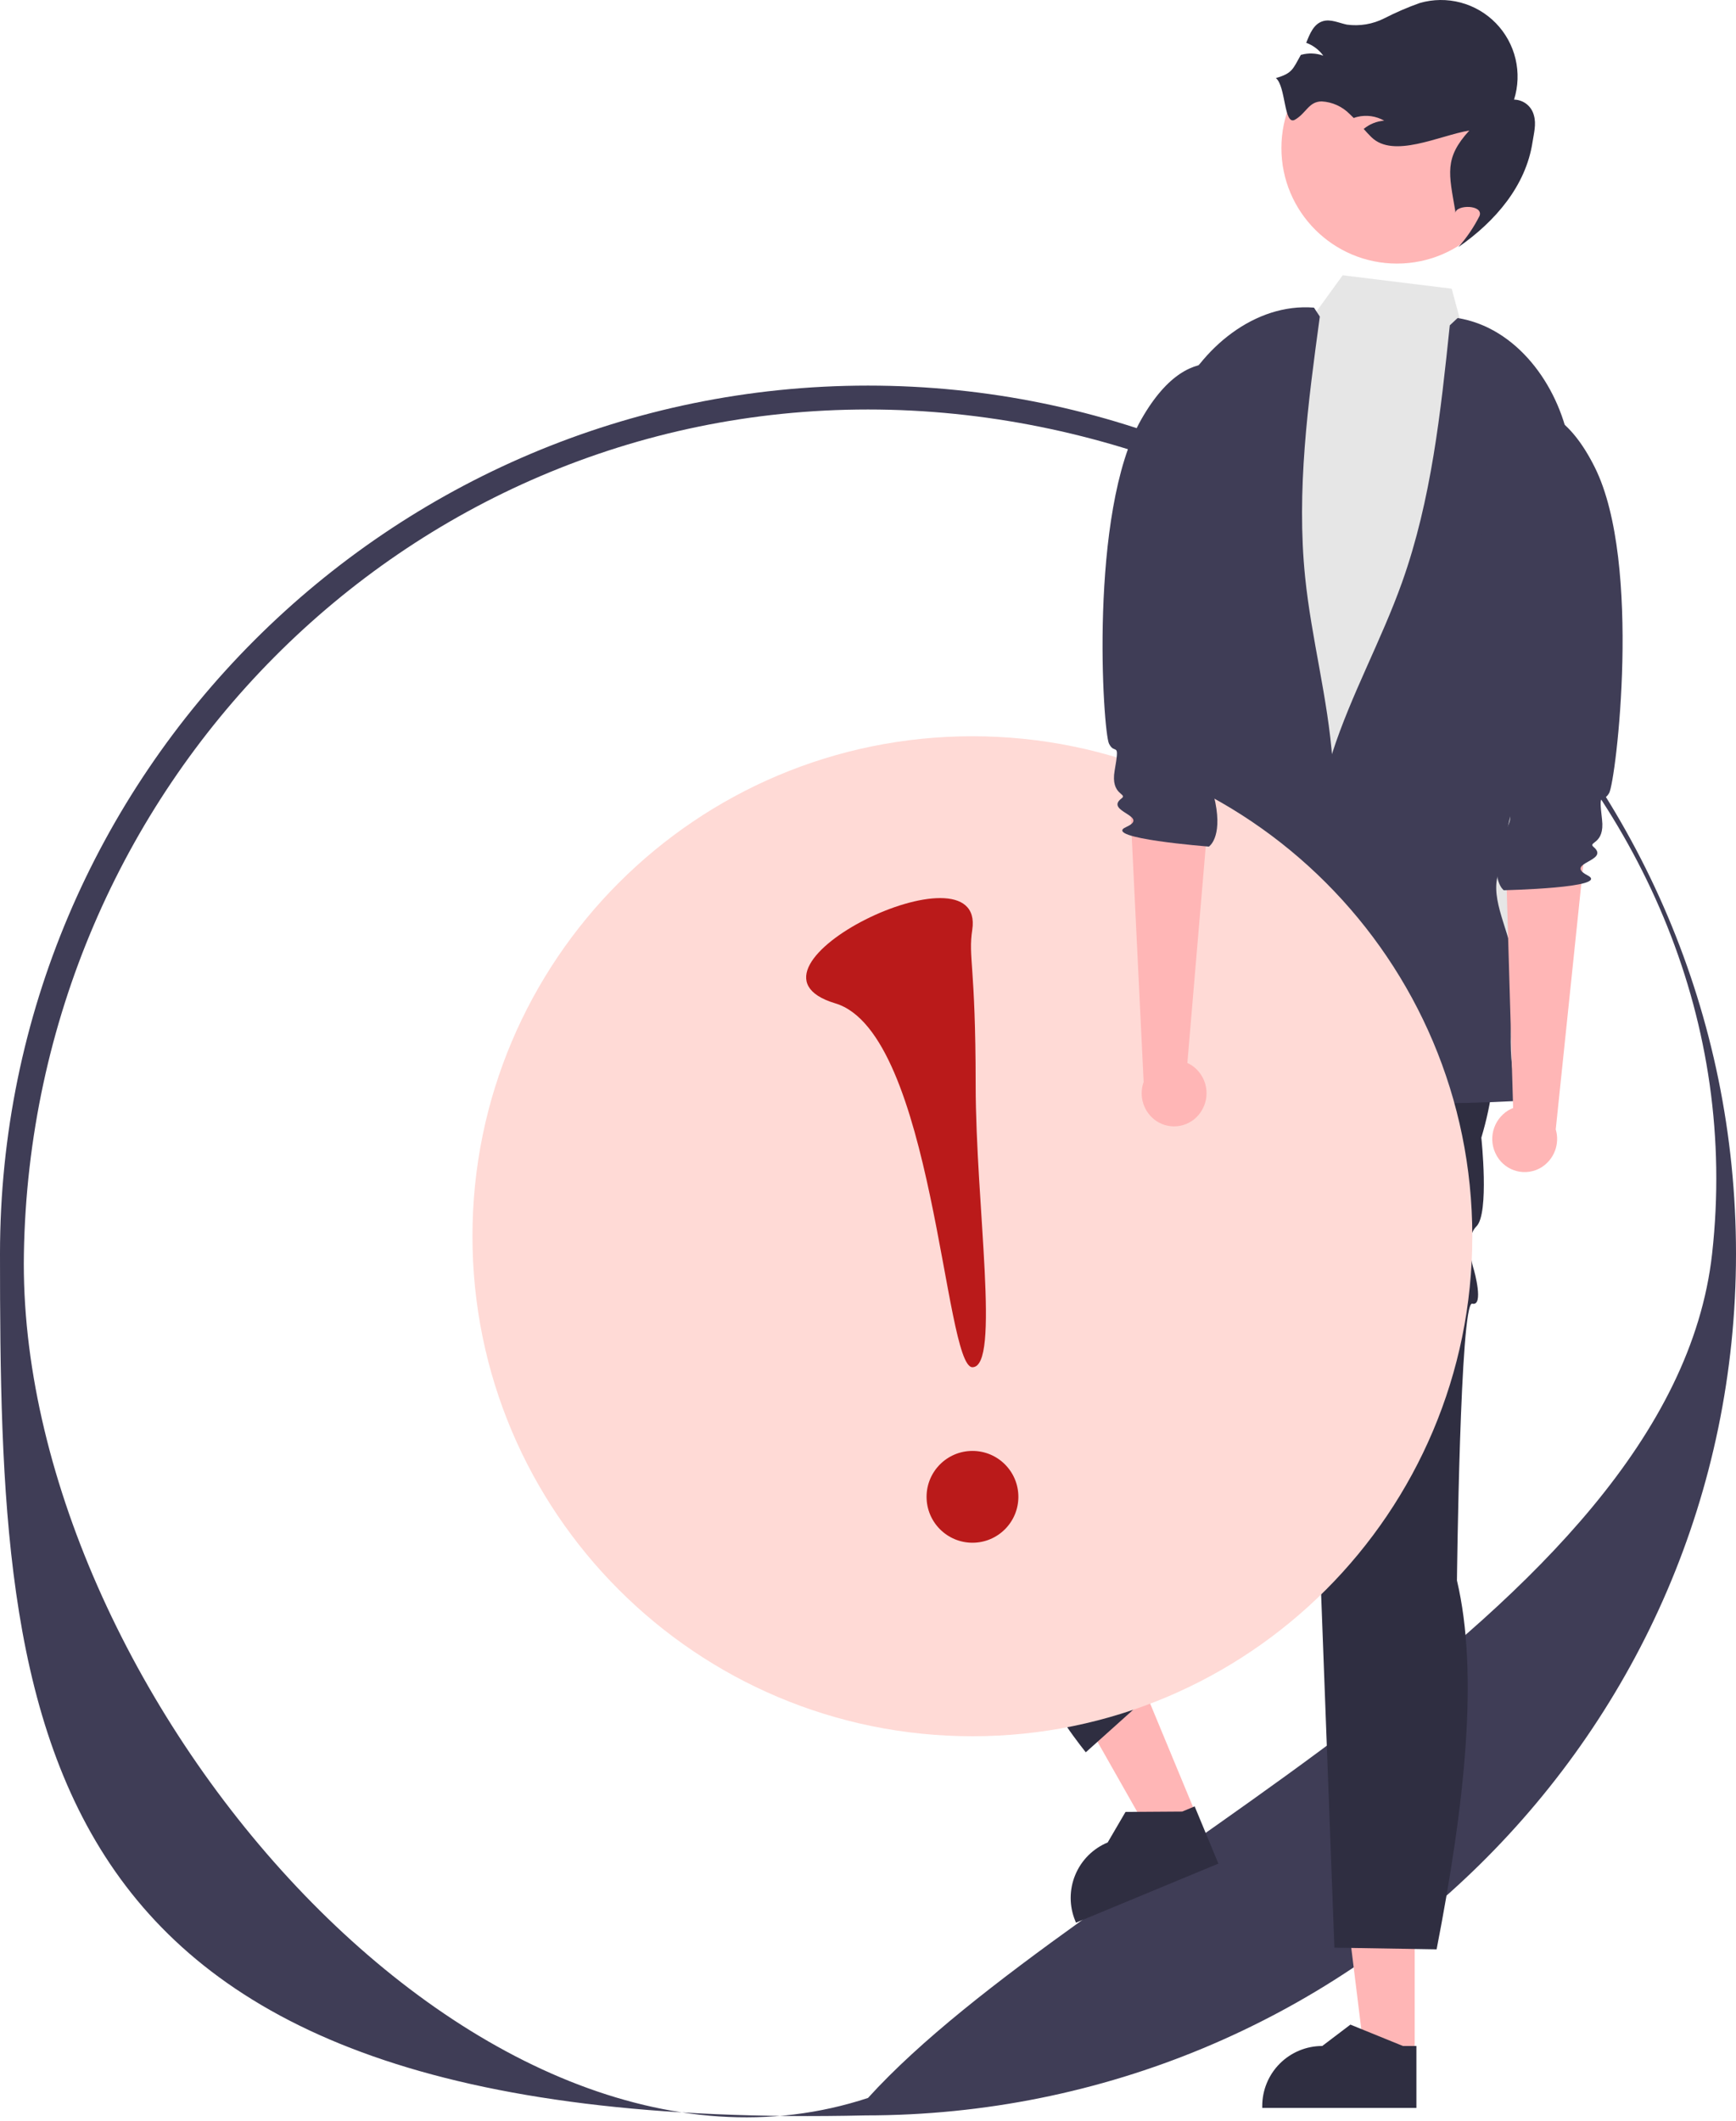 <svg width="158" height="193" viewBox="0 0 158 193" fill="none" xmlns="http://www.w3.org/2000/svg">
<path d="M78.778 192.503C1.69 194.274 0 157.651 0 114.089C0 70.529 35.439 35.09 79 35.09C122.561 35.09 158 70.529 158 114.089C158 157.651 122.338 192.503 78.778 192.503ZM79 37.264C36.638 37.264 2.887 71.734 2.174 114.089C1.51 153.486 43.362 202.646 79 190.916C98.112 169.868 152.145 147.198 155.826 114.089C160.507 71.987 121.362 37.264 79 37.264Z" fill="#3F3D56"/>
<path d="M128.755 187.062H124.194L122.023 169.465L128.757 169.465L128.755 187.062Z" fill="#FFB6B6"/>
<path d="M128.912 191.825L114.882 191.824V191.647C114.882 190.199 115.458 188.81 116.482 187.786C117.506 186.762 118.895 186.186 120.343 186.186L122.906 184.242L127.687 186.187L128.912 186.187L128.912 191.825Z" fill="#2F2E41"/>
<path d="M108.921 165.255L104.707 167.002L95.961 151.579L102.181 149L108.921 165.255Z" fill="#FFB6B6"/>
<path d="M110.89 169.591L97.931 174.965L97.863 174.801C97.308 173.463 97.308 171.96 97.862 170.622C98.415 169.283 99.478 168.22 100.815 167.665L102.438 164.887L107.6 164.852L108.731 164.383L110.89 169.591Z" fill="#2F2E41"/>
<path d="M133.969 86.961L101.592 90.344L97.261 104.93L82.263 129.033C82.263 129.033 92.728 146.648 91.746 146.456C90.763 146.265 92.727 151.066 94.103 150.787C95.479 150.509 96.909 153.639 95.958 154.196C95.007 154.753 98.823 159.459 98.823 159.459L104.655 154.225C105.895 144.868 104.397 136.54 99.057 129.655L115.766 111.617L118.934 110.302L121.449 177.239L130.752 177.392C133.318 164.188 134.608 152.303 132.602 143.825C132.602 143.825 132.89 118.357 133.99 118.635C135.09 118.914 134.157 115.596 134.157 115.596C134.157 115.596 133.194 112.77 134.378 111.598C135.562 110.426 134.822 103.531 134.822 103.531C136.778 97.006 136.19 91.619 133.969 86.961Z" fill="#2F2E41"/>
<path d="M109.074 33.133L118.024 30.813L122.202 25.051L132.124 26.271L134.237 34.131L141.301 38.231C141.301 38.231 137.396 79.526 138.325 81.794C139.254 84.061 142.584 83.874 139.74 86.797C136.896 89.72 136.519 88.543 137.179 91.725C137.839 94.907 142.649 98.275 137.179 98.242C131.709 98.208 98.699 97.737 99.642 93.964C100.586 90.192 100.571 91.15 101.993 88.784C103.415 86.419 104.372 87.741 103.893 84.251C103.415 80.76 103.886 78.403 103.886 76.516C103.886 74.63 105.466 57.489 105.466 57.489L109.074 33.133Z" fill="#E6E6E6"/>
<path d="M127.141 23.986C132.948 23.986 137.655 19.279 137.655 13.472C137.655 7.665 132.948 2.957 127.141 2.957C121.334 2.957 116.626 7.665 116.626 13.472C116.626 19.279 121.334 23.986 127.141 23.986Z" fill="#FFB6B6"/>
<path d="M116.124 7.107C117.047 7.853 116.835 11.481 117.864 10.89C118.893 10.298 119.107 9.239 120.292 9.228C121.257 9.281 122.168 9.694 122.846 10.384C122.972 10.498 123.092 10.617 123.208 10.736C123.315 10.698 123.42 10.664 123.531 10.637C124.362 10.434 125.239 10.557 125.981 10.982C125.296 11.031 124.643 11.294 124.115 11.734C124.341 11.988 124.571 12.242 124.812 12.478C126.825 14.451 130.954 12.35 133.731 11.876C131.418 14.4 131.874 15.81 132.449 19.184L132.452 19.369C132.57 18.59 135.062 18.629 134.652 19.662C134.136 20.682 133.49 21.631 132.731 22.486C136.127 20.133 138.868 16.89 139.474 12.973C139.599 12.149 139.841 11.309 139.607 10.505C139.507 10.099 139.276 9.738 138.949 9.477C138.622 9.217 138.218 9.072 137.8 9.065C138.178 7.863 138.223 6.581 137.932 5.356C137.64 4.13 137.021 3.007 136.142 2.105C135.262 1.203 134.155 0.556 132.937 0.233C131.719 -0.09 130.437 -0.077 129.226 0.271C128.121 0.663 127.044 1.128 126 1.663C124.947 2.199 123.756 2.401 122.585 2.241C121.855 2.091 121.116 1.713 120.401 1.927C119.573 2.175 119.217 3.05 118.885 3.895C119.508 4.123 120.049 4.531 120.439 5.068C119.795 4.83 119.092 4.802 118.43 4.986C118.418 4.988 118.406 4.992 118.395 4.996C117.645 6.34 117.601 6.67 116.124 7.107Z" fill="#2F2E41"/>
<path d="M119.59 27.996C114.204 27.563 109.287 31.681 107.045 36.597C104.803 41.513 104.656 47.09 104.547 52.492L104.209 69.284C104.159 71.768 104.109 74.254 103.985 76.736C103.921 79.151 103.617 81.554 103.078 83.909C101.98 88.231 99.565 92.082 97.185 95.853C103.278 97.695 109.475 99.175 115.744 100.285C118.874 90.16 122.04 79.744 121.271 69.174C120.864 63.581 119.359 58.12 118.787 52.541C117.978 44.64 119.051 36.681 120.122 28.811" fill="#3F3D56"/>
<path d="M132.662 28.941C137.996 29.799 141.795 34.968 142.805 40.276C143.816 45.583 142.634 51.035 141.457 56.309C140.238 61.772 139.018 67.236 137.798 72.7C137.257 75.126 136.715 77.552 136.246 79.992C135.79 82.363 137.699 85.404 137.721 87.818C137.762 92.277 136.896 95.95 138.312 100.178C131.956 100.52 125.584 100.486 119.231 100.076C118.595 89.497 117.993 78.627 121.251 68.542C122.974 63.206 125.732 58.258 127.613 52.975C130.276 45.492 131.123 37.505 131.951 29.606" fill="#3F3D56"/>
<path d="M136.221 105.169C135.825 104.479 135.713 103.661 135.911 102.89C136.109 102.119 136.599 101.455 137.279 101.04C137.418 100.958 137.564 100.888 137.715 100.83L137.035 77.669L144.404 75.793L141.594 102.777C141.786 103.422 141.759 104.112 141.518 104.74C141.277 105.369 140.834 105.899 140.259 106.249C139.93 106.446 139.566 106.575 139.187 106.63C138.808 106.686 138.422 106.666 138.051 106.572C137.679 106.478 137.33 106.312 137.023 106.083C136.716 105.855 136.457 105.568 136.261 105.239C136.247 105.216 136.234 105.193 136.221 105.169Z" fill="#FFB6B6"/>
<path d="M135.683 38.193C135.683 38.193 140.826 33.843 145.155 42.541C149.483 51.238 147.064 71.107 146.455 72.167C145.845 73.228 145.474 71.75 145.807 74.577C146.079 76.876 144.465 76.588 145.044 77.079C146.57 78.373 142.296 78.52 144.491 79.66C146.686 80.799 136.862 81.013 136.862 81.013C136.862 81.013 135.674 80.164 136.499 76.964C136.963 75.167 138.123 74.509 136.886 73.678C135.648 72.846 138.164 70.275 138.166 69.711C138.168 69.146 134.242 56.807 134.242 56.807L135.683 38.193Z" fill="#3F3D56"/>
<path d="M88.5 158C113.629 158 134 137.629 134 112.5C134 87.371 113.629 67 88.5 67C63.371 67 43 87.371 43 112.5C43 137.629 63.371 158 88.5 158Z" fill="#FFDAD6"/>
<path d="M88.508 140.39C90.816 140.39 92.686 138.52 92.686 136.213C92.686 133.906 90.816 132.035 88.508 132.035C86.201 132.035 84.331 133.906 84.331 136.213C84.331 138.52 86.201 140.39 88.508 140.39Z" fill="#BA1A1A"/>
<path d="M88.49 84.607C88.106 87.157 88.794 87.691 88.798 98.684C88.802 109.678 91.083 124.417 88.504 124.418C85.925 124.419 84.982 94 76.028 91.308C65.5 88.142 89.733 76.353 88.49 84.607Z" fill="#BA1A1A"/>
<path d="M109.319 101.147C109.753 100.479 109.909 99.669 109.754 98.888C109.6 98.107 109.147 97.418 108.491 96.966C108.357 96.876 108.215 96.798 108.067 96.731L110.026 73.643L102.772 71.363L104.087 98.461C103.859 99.094 103.848 99.785 104.054 100.426C104.26 101.067 104.673 101.621 105.227 102.002C105.545 102.216 105.901 102.366 106.277 102.442C106.652 102.518 107.039 102.52 107.415 102.447C107.79 102.373 108.148 102.227 108.468 102.015C108.787 101.804 109.061 101.531 109.275 101.214C109.29 101.192 109.305 101.169 109.319 101.147Z" fill="#FFB6B6"/>
<path d="M113.569 34.351C113.569 34.351 108.674 29.724 103.871 38.169C99.069 46.613 100.386 66.585 100.936 67.678C101.486 68.77 101.938 67.316 101.449 70.12C101.051 72.4 102.678 72.202 102.073 72.66C100.478 73.867 104.737 74.251 102.482 75.267C100.227 76.284 110.025 77.04 110.025 77.04C110.025 77.04 111.258 76.258 110.611 73.018C110.247 71.198 109.125 70.477 110.407 69.715C111.689 68.953 109.318 66.246 109.348 65.683C109.377 65.12 113.979 53.016 113.979 53.016L113.569 34.351Z" fill="#3F3D56"/>
</svg>
